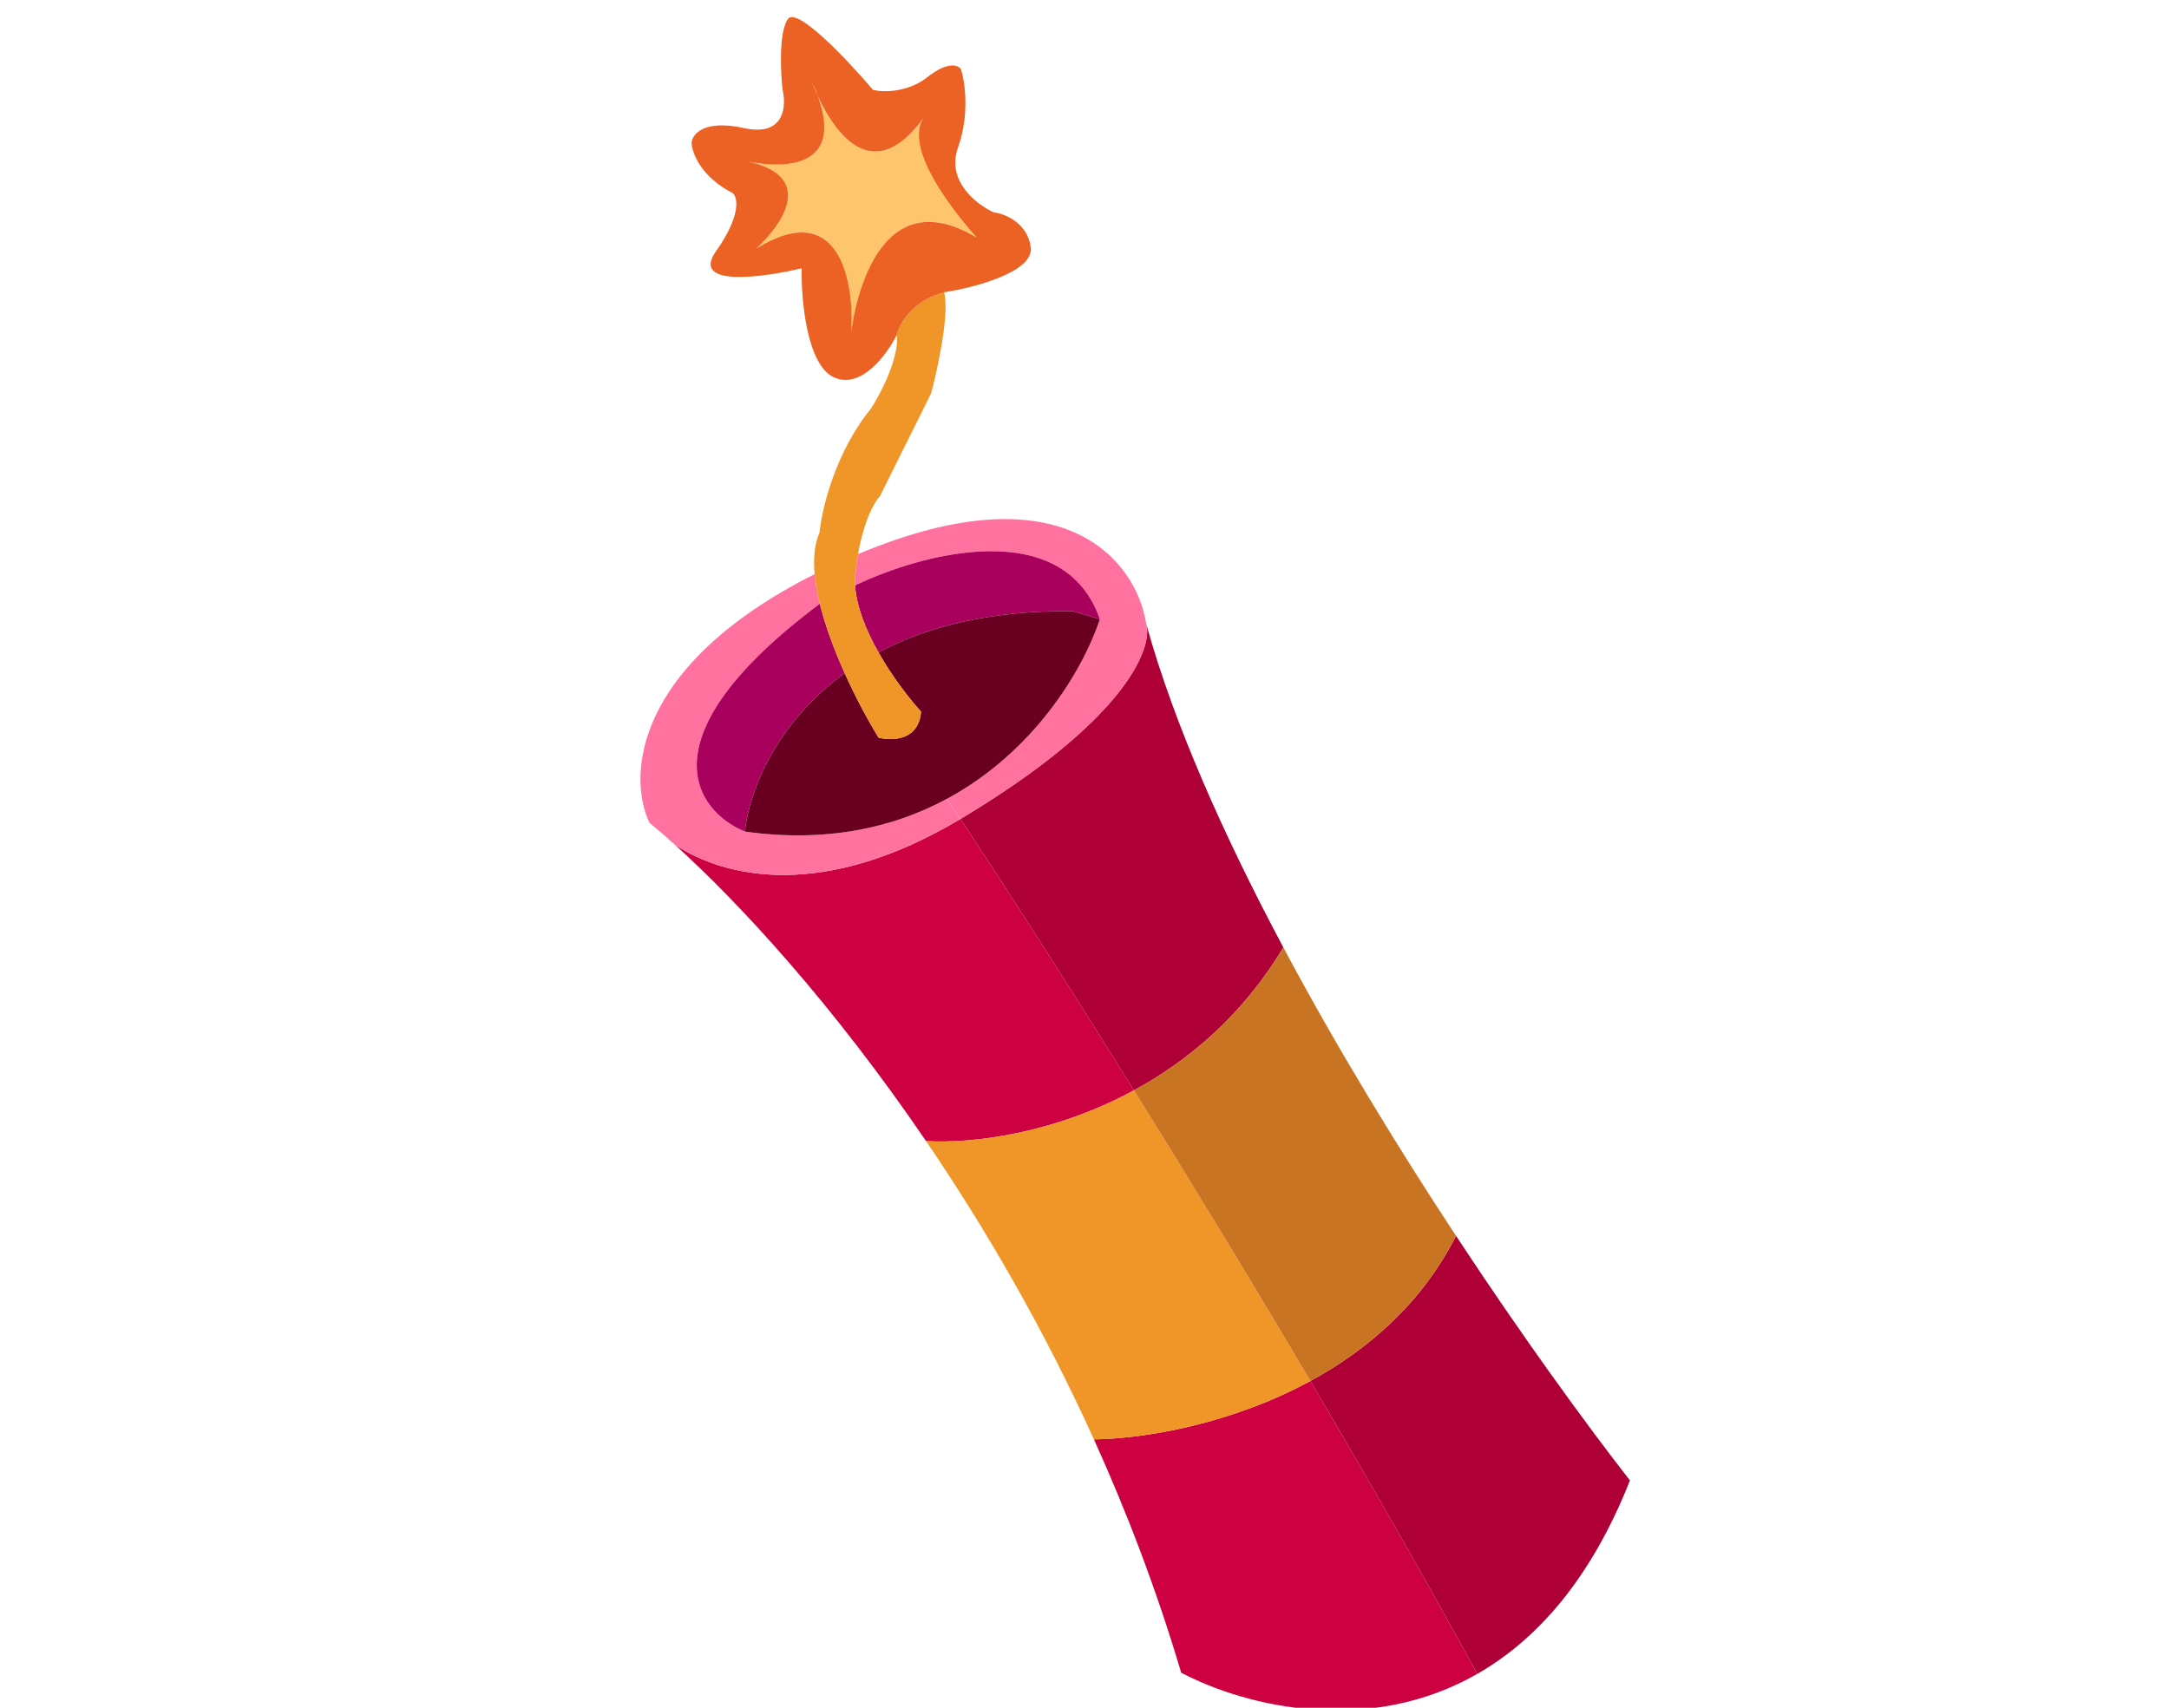<svg width="400" height="315" viewBox="0 0 400 315" fill="none" xmlns="http://www.w3.org/2000/svg">
<g clip-path="url(#clip0_660_12)">
<path d="M177.129 151.053C151.89 166.153 133.662 161.917 124.457 155.808C136.437 166.617 153.676 185.347 170.78 210.472C179.26 210.986 194.382 209.112 209.12 201.113C195.672 179.504 184.216 161.75 177.129 151.053Z" fill="#CD0041"/>
<path d="M201.734 265.486C207.831 278.945 213.324 293.329 217.833 308.53C230.13 314.98 252.558 320.127 272.442 308.746C262.595 290.749 252.069 272.391 241.644 254.728C226.98 262.702 211.035 265.369 201.734 265.486Z" fill="#CD0041"/>
<path d="M211.421 115.196C212.525 119.853 207.214 133.055 177.129 151.053C184.216 161.75 195.672 179.504 209.12 201.113C219.243 195.62 229.186 187.237 236.672 174.756C225.752 154.263 216.501 133.569 211.421 115.196Z" fill="#AE0036"/>
<path d="M300.59 273.065C292.334 262.471 280.734 246.517 268.51 227.943C262.244 240.366 252.281 248.943 241.644 254.728C252.069 272.391 262.595 290.749 272.442 308.746C283.257 302.557 293.319 291.48 300.59 273.065Z" fill="#AE0036"/>
<path d="M170.78 210.472C181.608 226.377 192.382 244.844 201.734 265.486C211.035 265.369 226.98 262.702 241.644 254.728C230.351 235.594 219.179 217.276 209.12 201.113C194.382 209.112 179.26 210.986 170.78 210.472Z" fill="#F09528"/>
<path d="M268.51 227.943C257.765 211.618 246.537 193.269 236.672 174.756C229.186 187.237 219.243 195.62 209.12 201.113C219.179 217.276 230.351 235.594 241.644 254.728C252.281 248.943 262.244 240.366 268.51 227.943Z" fill="#C97422"/>
<path d="M150.233 105.899C116.73 122.782 115.732 143.227 119.765 151.751C121.217 152.946 122.786 154.3 124.457 155.808C133.662 161.917 151.89 166.153 177.129 151.053L174.578 147.377C164.83 152.62 152.505 155.507 137.352 153.382C128.262 149.62 118.303 135.95 151.187 111.358C150.724 109.472 150.391 107.634 150.233 105.899Z" fill="#FF719F"/>
<path d="M158.236 102.209C158.042 103.315 157.872 104.511 157.737 105.802C157.663 106.51 157.652 107.24 157.697 107.985C169.961 102.056 196.16 95.002 202.842 114.219C199.644 123.788 190.59 138.763 174.578 147.377L177.129 151.053C207.214 133.055 212.525 119.853 211.421 115.196L211.394 115.099C211.378 115.038 211.361 114.978 211.345 114.918C209.614 103.852 196.553 86.1 158.236 102.209Z" fill="#FF719F"/>
<path d="M137.352 153.382C138.251 145.511 143.3 133.192 155.778 124.175C153.919 120.045 152.225 115.578 151.187 111.358C118.303 135.95 128.262 149.62 137.352 153.382Z" fill="#A9005D"/>
<path d="M197.863 112.733L202.842 114.219C196.16 95.002 169.961 102.056 157.697 107.985C157.935 111.929 159.734 116.314 161.996 120.319C170.871 115.626 182.592 112.542 197.863 112.733Z" fill="#A9005D"/>
<path d="M202.842 114.219L197.863 112.733C182.592 112.542 170.871 115.626 161.996 120.319C164.552 124.844 167.698 128.883 169.85 131.252C169.454 136.634 164.463 136.697 162.017 136.057C160.199 133.091 157.883 128.849 155.778 124.175C143.3 133.192 138.251 145.511 137.352 153.382C152.505 155.507 164.83 152.62 174.578 147.377C190.59 138.763 199.644 123.788 202.842 114.219Z" fill="#690021"/>
<path d="M160.621 75.373C154.028 83.41 151.545 93.98 151.127 98.26C150.197 100.356 149.969 102.984 150.233 105.899C150.391 107.634 150.724 109.472 151.187 111.358C152.225 115.578 153.919 120.045 155.778 124.175C157.883 128.849 160.199 133.091 162.017 136.057C164.463 136.697 169.454 136.634 169.85 131.252C167.698 128.883 164.552 124.844 161.996 120.319C159.734 116.314 157.935 111.929 157.697 107.985C157.652 107.24 157.663 106.51 157.737 105.802C157.872 104.511 158.042 103.315 158.236 102.209C159.352 95.871 161.292 92.522 162.251 91.563L171.715 72.549C172.948 67.919 175.151 57.71 174.103 53.913C168.209 55.473 165.843 59.785 165.396 61.745C165.862 65.985 162.407 72.597 160.621 75.373Z" fill="#F09528"/>
<path d="M137.676 29.714C153.76 33.231 139.51 45.817 139.51 45.817C154.932 36.313 157.583 52.146 156.981 61.25C156.981 61.25 160.066 31.771 180.16 43.838C180.16 43.838 165.368 27.978 170.552 21.416C158.009 39.15 149.761 15.126 149.761 15.126C158.813 34.999 137.676 29.714 137.676 29.714Z" fill="#FEC56C"/>
<path fill-rule="evenodd" clip-rule="evenodd" d="M165.396 61.745C165.843 59.785 168.209 55.473 174.103 53.913C179.684 53.049 190.695 50.18 190.09 45.614C189.484 41.048 185.256 39.402 183.218 39.15C180.121 37.742 174.476 33.39 176.666 27.24C178.856 21.09 177.948 15.029 177.22 12.768C176.735 12.011 174.826 11.236 171.076 14.194C167.325 17.153 162.796 17.019 161.001 16.582C156.448 11.214 146.931 1.09 145.277 3.536C143.623 5.982 143.947 13.194 144.315 16.494C145.063 19.552 144.694 25.259 137.239 23.628C129.785 21.997 127.669 24.754 127.543 26.336C127.601 28.161 129.202 32.573 135.143 35.625C136.055 36.44 136.709 39.731 132.026 46.37C127.344 53.009 140.616 51.214 147.838 49.486C147.731 55.242 148.775 67.324 153.807 69.607C158.839 71.89 163.63 65.317 165.396 61.745ZM139.51 45.817C139.51 45.817 153.76 33.231 137.676 29.714C137.676 29.714 158.813 34.999 149.761 15.126C149.761 15.126 158.009 39.15 170.552 21.416C165.368 27.978 180.16 43.838 180.16 43.838C160.066 31.771 156.981 61.25 156.981 61.25C157.583 52.146 154.932 36.313 139.51 45.817Z" fill="#EC6224"/>
</g>
<defs>
<clipPath id="clip0_660_12">
<rect width="400" height="315" fill="white"/>
</clipPath>
</defs>
</svg>
